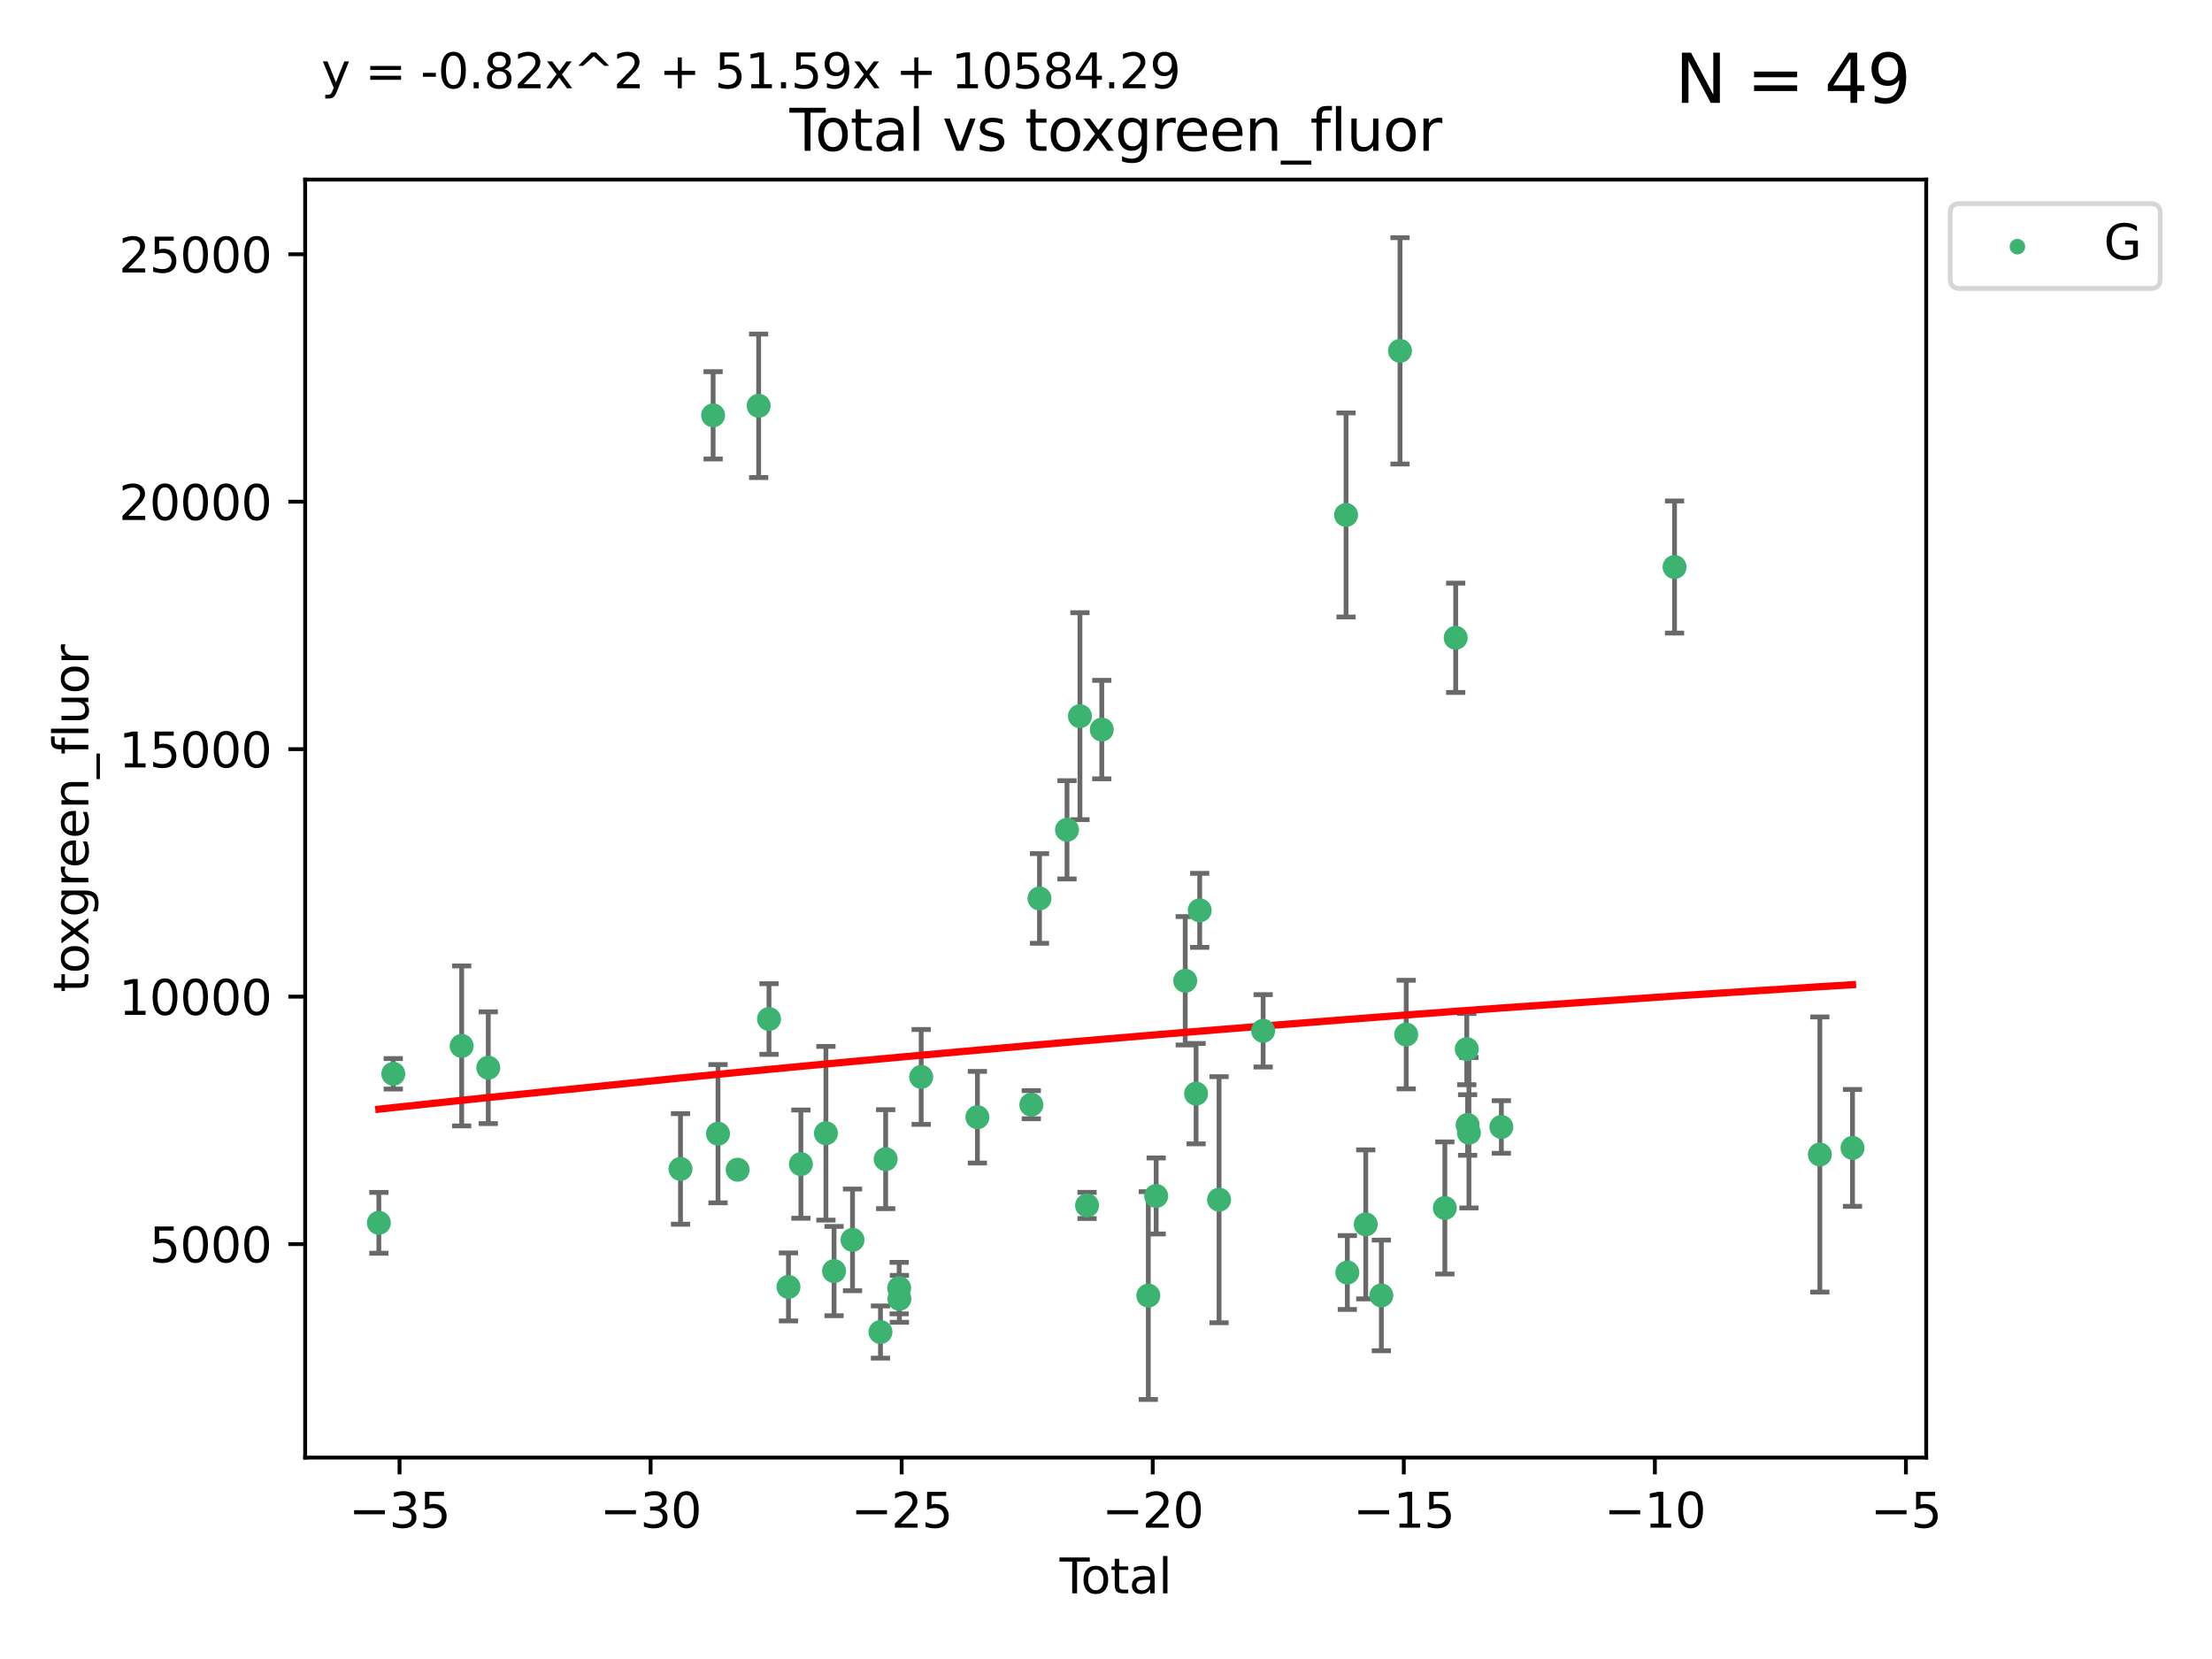 <?xml version="1.0" encoding="utf-8" standalone="no"?>
<!DOCTYPE svg PUBLIC "-//W3C//DTD SVG 1.1//EN"
  "http://www.w3.org/Graphics/SVG/1.1/DTD/svg11.dtd">
<svg xmlns:xlink="http://www.w3.org/1999/xlink" width="460.8pt" height="345.6pt" viewBox="0 0 460.8 345.6" xmlns="http://www.w3.org/2000/svg" version="1.1">
 <defs>
  <style type="text/css">*{stroke-linejoin: round; stroke-linecap: butt}</style>
 </defs>
 <g id="figure_1">
  <g id="patch_1">
   <path d="M 0 345.6 
L 460.8 345.6 
L 460.8 0 
L 0 0 
z
" style="fill: #ffffff"/>
  </g>
  <g id="axes_1">
   <g id="patch_2">
    <path d="M 63.571 303.64 
L 401.26 303.64 
L 401.26 37.411 
L 63.571 37.411 
z
" style="fill: #ffffff"/>
   </g>
   <g id="PathCollection_1">
    <defs>
     <path id="ma60f832ef2" d="M 0 1.118 
C 0.297 1.118 0.581 1 0.791 0.791 
C 1 0.581 1.118 0.297 1.118 0 
C 1.118 -0.297 1 -0.581 0.791 -0.791 
C 0.581 -1 0.297 -1.118 0 -1.118 
C -0.297 -1.118 -0.581 -1 -0.791 -0.791 
C -1 -0.581 -1.118 -0.297 -1.118 0 
C -1.118 0.297 -1 0.581 -0.791 0.791 
C -0.581 1 -0.297 1.118 0 1.118 
z
" style="stroke: #3cb371"/>
    </defs>
    <g clip-path="url(#pe768742d87)">
     <use xlink:href="#ma60f832ef2" x="78.921" y="254.733" style="fill: #3cb371; stroke: #3cb371"/>
     <use xlink:href="#ma60f832ef2" x="81.93" y="223.696" style="fill: #3cb371; stroke: #3cb371"/>
     <use xlink:href="#ma60f832ef2" x="96.177" y="217.887" style="fill: #3cb371; stroke: #3cb371"/>
     <use xlink:href="#ma60f832ef2" x="101.719" y="222.424" style="fill: #3cb371; stroke: #3cb371"/>
     <use xlink:href="#ma60f832ef2" x="141.76" y="243.507" style="fill: #3cb371; stroke: #3cb371"/>
     <use xlink:href="#ma60f832ef2" x="148.556" y="86.524" style="fill: #3cb371; stroke: #3cb371"/>
     <use xlink:href="#ma60f832ef2" x="149.573" y="236.172" style="fill: #3cb371; stroke: #3cb371"/>
     <use xlink:href="#ma60f832ef2" x="153.665" y="243.675" style="fill: #3cb371; stroke: #3cb371"/>
     <use xlink:href="#ma60f832ef2" x="158.042" y="84.539" style="fill: #3cb371; stroke: #3cb371"/>
     <use xlink:href="#ma60f832ef2" x="160.196" y="212.277" style="fill: #3cb371; stroke: #3cb371"/>
     <use xlink:href="#ma60f832ef2" x="164.252" y="268.086" style="fill: #3cb371; stroke: #3cb371"/>
     <use xlink:href="#ma60f832ef2" x="166.84" y="242.509" style="fill: #3cb371; stroke: #3cb371"/>
     <use xlink:href="#ma60f832ef2" x="172.053" y="236.076" style="fill: #3cb371; stroke: #3cb371"/>
     <use xlink:href="#ma60f832ef2" x="173.747" y="264.787" style="fill: #3cb371; stroke: #3cb371"/>
     <use xlink:href="#ma60f832ef2" x="177.596" y="258.29" style="fill: #3cb371; stroke: #3cb371"/>
     <use xlink:href="#ma60f832ef2" x="183.419" y="277.486" style="fill: #3cb371; stroke: #3cb371"/>
     <use xlink:href="#ma60f832ef2" x="184.499" y="241.474" style="fill: #3cb371; stroke: #3cb371"/>
     <use xlink:href="#ma60f832ef2" x="187.311" y="268.329" style="fill: #3cb371; stroke: #3cb371"/>
     <use xlink:href="#ma60f832ef2" x="187.355" y="270.569" style="fill: #3cb371; stroke: #3cb371"/>
     <use xlink:href="#ma60f832ef2" x="191.898" y="224.345" style="fill: #3cb371; stroke: #3cb371"/>
     <use xlink:href="#ma60f832ef2" x="203.61" y="232.732" style="fill: #3cb371; stroke: #3cb371"/>
     <use xlink:href="#ma60f832ef2" x="214.844" y="230.131" style="fill: #3cb371; stroke: #3cb371"/>
     <use xlink:href="#ma60f832ef2" x="216.545" y="187.165" style="fill: #3cb371; stroke: #3cb371"/>
     <use xlink:href="#ma60f832ef2" x="222.277" y="172.863" style="fill: #3cb371; stroke: #3cb371"/>
     <use xlink:href="#ma60f832ef2" x="224.972" y="149.192" style="fill: #3cb371; stroke: #3cb371"/>
     <use xlink:href="#ma60f832ef2" x="226.453" y="251.112" style="fill: #3cb371; stroke: #3cb371"/>
     <use xlink:href="#ma60f832ef2" x="229.52" y="151.986" style="fill: #3cb371; stroke: #3cb371"/>
     <use xlink:href="#ma60f832ef2" x="239.213" y="269.895" style="fill: #3cb371; stroke: #3cb371"/>
     <use xlink:href="#ma60f832ef2" x="240.851" y="249.143" style="fill: #3cb371; stroke: #3cb371"/>
     <use xlink:href="#ma60f832ef2" x="246.904" y="204.313" style="fill: #3cb371; stroke: #3cb371"/>
     <use xlink:href="#ma60f832ef2" x="249.167" y="227.828" style="fill: #3cb371; stroke: #3cb371"/>
     <use xlink:href="#ma60f832ef2" x="249.92" y="189.643" style="fill: #3cb371; stroke: #3cb371"/>
     <use xlink:href="#ma60f832ef2" x="253.952" y="249.917" style="fill: #3cb371; stroke: #3cb371"/>
     <use xlink:href="#ma60f832ef2" x="263.134" y="214.737" style="fill: #3cb371; stroke: #3cb371"/>
     <use xlink:href="#ma60f832ef2" x="280.407" y="107.273" style="fill: #3cb371; stroke: #3cb371"/>
     <use xlink:href="#ma60f832ef2" x="280.673" y="265.092" style="fill: #3cb371; stroke: #3cb371"/>
     <use xlink:href="#ma60f832ef2" x="284.511" y="255.061" style="fill: #3cb371; stroke: #3cb371"/>
     <use xlink:href="#ma60f832ef2" x="287.76" y="269.859" style="fill: #3cb371; stroke: #3cb371"/>
     <use xlink:href="#ma60f832ef2" x="291.648" y="73.086" style="fill: #3cb371; stroke: #3cb371"/>
     <use xlink:href="#ma60f832ef2" x="292.937" y="215.514" style="fill: #3cb371; stroke: #3cb371"/>
     <use xlink:href="#ma60f832ef2" x="300.991" y="251.643" style="fill: #3cb371; stroke: #3cb371"/>
     <use xlink:href="#ma60f832ef2" x="303.248" y="132.865" style="fill: #3cb371; stroke: #3cb371"/>
     <use xlink:href="#ma60f832ef2" x="305.556" y="218.551" style="fill: #3cb371; stroke: #3cb371"/>
     <use xlink:href="#ma60f832ef2" x="305.733" y="234.353" style="fill: #3cb371; stroke: #3cb371"/>
     <use xlink:href="#ma60f832ef2" x="306.006" y="235.969" style="fill: #3cb371; stroke: #3cb371"/>
     <use xlink:href="#ma60f832ef2" x="312.761" y="234.766" style="fill: #3cb371; stroke: #3cb371"/>
     <use xlink:href="#ma60f832ef2" x="348.839" y="118.122" style="fill: #3cb371; stroke: #3cb371"/>
     <use xlink:href="#ma60f832ef2" x="379.109" y="240.505" style="fill: #3cb371; stroke: #3cb371"/>
     <use xlink:href="#ma60f832ef2" x="385.911" y="239.131" style="fill: #3cb371; stroke: #3cb371"/>
    </g>
   </g>
   <g id="matplotlib.axis_1">
    <g id="xtick_1">
     <g id="line2d_1">
      <defs>
       <path id="m8f84159ce3" d="M 0 0 
L 0 3.5 
" style="stroke: #000000; stroke-width: 0.8"/>
      </defs>
      <g>
       <use xlink:href="#m8f84159ce3" x="83.232" y="303.64" style="stroke: #000000; stroke-width: 0.8"/>
      </g>
     </g>
     <g id="text_1">
      <!-- −35 -->
      <g transform="translate(72.68 318.238)scale(0.1 -0.1)">
       <defs>
        <path id="DejaVuSans-2212" d="M 678 2272 
L 4684 2272 
L 4684 1741 
L 678 1741 
L 678 2272 
z
" transform="scale(0.016)"/>
        <path id="DejaVuSans-33" d="M 2597 2516 
Q 3050 2419 3304 2112 
Q 3559 1806 3559 1356 
Q 3559 666 3084 287 
Q 2609 -91 1734 -91 
Q 1441 -91 1130 -33 
Q 819 25 488 141 
L 488 750 
Q 750 597 1062 519 
Q 1375 441 1716 441 
Q 2309 441 2620 675 
Q 2931 909 2931 1356 
Q 2931 1769 2642 2001 
Q 2353 2234 1838 2234 
L 1294 2234 
L 1294 2753 
L 1863 2753 
Q 2328 2753 2575 2939 
Q 2822 3125 2822 3475 
Q 2822 3834 2567 4026 
Q 2313 4219 1838 4219 
Q 1578 4219 1281 4162 
Q 984 4106 628 3988 
L 628 4550 
Q 988 4650 1302 4700 
Q 1616 4750 1894 4750 
Q 2613 4750 3031 4423 
Q 3450 4097 3450 3541 
Q 3450 3153 3228 2886 
Q 3006 2619 2597 2516 
z
" transform="scale(0.016)"/>
        <path id="DejaVuSans-35" d="M 691 4666 
L 3169 4666 
L 3169 4134 
L 1269 4134 
L 1269 2991 
Q 1406 3038 1543 3061 
Q 1681 3084 1819 3084 
Q 2600 3084 3056 2656 
Q 3513 2228 3513 1497 
Q 3513 744 3044 326 
Q 2575 -91 1722 -91 
Q 1428 -91 1123 -41 
Q 819 9 494 109 
L 494 744 
Q 775 591 1075 516 
Q 1375 441 1709 441 
Q 2250 441 2565 725 
Q 2881 1009 2881 1497 
Q 2881 1984 2565 2268 
Q 2250 2553 1709 2553 
Q 1456 2553 1204 2497 
Q 953 2441 691 2322 
L 691 4666 
z
" transform="scale(0.016)"/>
       </defs>
       <use xlink:href="#DejaVuSans-2212"/>
       <use xlink:href="#DejaVuSans-33" x="83.789"/>
       <use xlink:href="#DejaVuSans-35" x="147.412"/>
      </g>
     </g>
    </g>
    <g id="xtick_2">
     <g id="line2d_2">
      <g>
       <use xlink:href="#m8f84159ce3" x="135.534" y="303.64" style="stroke: #000000; stroke-width: 0.8"/>
      </g>
     </g>
     <g id="text_2">
      <!-- −30 -->
      <g transform="translate(124.981 318.238)scale(0.1 -0.1)">
       <defs>
        <path id="DejaVuSans-30" d="M 2034 4250 
Q 1547 4250 1301 3770 
Q 1056 3291 1056 2328 
Q 1056 1369 1301 889 
Q 1547 409 2034 409 
Q 2525 409 2770 889 
Q 3016 1369 3016 2328 
Q 3016 3291 2770 3770 
Q 2525 4250 2034 4250 
z
M 2034 4750 
Q 2819 4750 3233 4129 
Q 3647 3509 3647 2328 
Q 3647 1150 3233 529 
Q 2819 -91 2034 -91 
Q 1250 -91 836 529 
Q 422 1150 422 2328 
Q 422 3509 836 4129 
Q 1250 4750 2034 4750 
z
" transform="scale(0.016)"/>
       </defs>
       <use xlink:href="#DejaVuSans-2212"/>
       <use xlink:href="#DejaVuSans-33" x="83.789"/>
       <use xlink:href="#DejaVuSans-30" x="147.412"/>
      </g>
     </g>
    </g>
    <g id="xtick_3">
     <g id="line2d_3">
      <g>
       <use xlink:href="#m8f84159ce3" x="187.835" y="303.64" style="stroke: #000000; stroke-width: 0.8"/>
      </g>
     </g>
     <g id="text_3">
      <!-- −25 -->
      <g transform="translate(177.283 318.238)scale(0.1 -0.1)">
       <defs>
        <path id="DejaVuSans-32" d="M 1228 531 
L 3431 531 
L 3431 0 
L 469 0 
L 469 531 
Q 828 903 1448 1529 
Q 2069 2156 2228 2338 
Q 2531 2678 2651 2914 
Q 2772 3150 2772 3378 
Q 2772 3750 2511 3984 
Q 2250 4219 1831 4219 
Q 1534 4219 1204 4116 
Q 875 4013 500 3803 
L 500 4441 
Q 881 4594 1212 4672 
Q 1544 4750 1819 4750 
Q 2544 4750 2975 4387 
Q 3406 4025 3406 3419 
Q 3406 3131 3298 2873 
Q 3191 2616 2906 2266 
Q 2828 2175 2409 1742 
Q 1991 1309 1228 531 
z
" transform="scale(0.016)"/>
       </defs>
       <use xlink:href="#DejaVuSans-2212"/>
       <use xlink:href="#DejaVuSans-32" x="83.789"/>
       <use xlink:href="#DejaVuSans-35" x="147.412"/>
      </g>
     </g>
    </g>
    <g id="xtick_4">
     <g id="line2d_4">
      <g>
       <use xlink:href="#m8f84159ce3" x="240.136" y="303.64" style="stroke: #000000; stroke-width: 0.8"/>
      </g>
     </g>
     <g id="text_4">
      <!-- −20 -->
      <g transform="translate(229.584 318.238)scale(0.1 -0.1)">
       <use xlink:href="#DejaVuSans-2212"/>
       <use xlink:href="#DejaVuSans-32" x="83.789"/>
       <use xlink:href="#DejaVuSans-30" x="147.412"/>
      </g>
     </g>
    </g>
    <g id="xtick_5">
     <g id="line2d_5">
      <g>
       <use xlink:href="#m8f84159ce3" x="292.437" y="303.64" style="stroke: #000000; stroke-width: 0.8"/>
      </g>
     </g>
     <g id="text_5">
      <!-- −15 -->
      <g transform="translate(281.885 318.238)scale(0.1 -0.1)">
       <defs>
        <path id="DejaVuSans-31" d="M 794 531 
L 1825 531 
L 1825 4091 
L 703 3866 
L 703 4441 
L 1819 4666 
L 2450 4666 
L 2450 531 
L 3481 531 
L 3481 0 
L 794 0 
L 794 531 
z
" transform="scale(0.016)"/>
       </defs>
       <use xlink:href="#DejaVuSans-2212"/>
       <use xlink:href="#DejaVuSans-31" x="83.789"/>
       <use xlink:href="#DejaVuSans-35" x="147.412"/>
      </g>
     </g>
    </g>
    <g id="xtick_6">
     <g id="line2d_6">
      <g>
       <use xlink:href="#m8f84159ce3" x="344.739" y="303.64" style="stroke: #000000; stroke-width: 0.8"/>
      </g>
     </g>
     <g id="text_6">
      <!-- −10 -->
      <g transform="translate(334.186 318.238)scale(0.1 -0.1)">
       <use xlink:href="#DejaVuSans-2212"/>
       <use xlink:href="#DejaVuSans-31" x="83.789"/>
       <use xlink:href="#DejaVuSans-30" x="147.412"/>
      </g>
     </g>
    </g>
    <g id="xtick_7">
     <g id="line2d_7">
      <g>
       <use xlink:href="#m8f84159ce3" x="397.04" y="303.64" style="stroke: #000000; stroke-width: 0.8"/>
      </g>
     </g>
     <g id="text_7">
      <!-- −5 -->
      <g transform="translate(389.669 318.238)scale(0.1 -0.1)">
       <use xlink:href="#DejaVuSans-2212"/>
       <use xlink:href="#DejaVuSans-35" x="83.789"/>
      </g>
     </g>
    </g>
    <g id="text_8">
     <!-- Total -->
     <g transform="translate(220.739 331.917)scale(0.1 -0.1)">
      <defs>
       <path id="DejaVuSans-54" d="M -19 4666 
L 3928 4666 
L 3928 4134 
L 2272 4134 
L 2272 0 
L 1638 0 
L 1638 4134 
L -19 4134 
L -19 4666 
z
" transform="scale(0.016)"/>
       <path id="DejaVuSans-6f" d="M 1959 3097 
Q 1497 3097 1228 2736 
Q 959 2375 959 1747 
Q 959 1119 1226 758 
Q 1494 397 1959 397 
Q 2419 397 2687 759 
Q 2956 1122 2956 1747 
Q 2956 2369 2687 2733 
Q 2419 3097 1959 3097 
z
M 1959 3584 
Q 2709 3584 3137 3096 
Q 3566 2609 3566 1747 
Q 3566 888 3137 398 
Q 2709 -91 1959 -91 
Q 1206 -91 779 398 
Q 353 888 353 1747 
Q 353 2609 779 3096 
Q 1206 3584 1959 3584 
z
" transform="scale(0.016)"/>
       <path id="DejaVuSans-74" d="M 1172 4494 
L 1172 3500 
L 2356 3500 
L 2356 3053 
L 1172 3053 
L 1172 1153 
Q 1172 725 1289 603 
Q 1406 481 1766 481 
L 2356 481 
L 2356 0 
L 1766 0 
Q 1100 0 847 248 
Q 594 497 594 1153 
L 594 3053 
L 172 3053 
L 172 3500 
L 594 3500 
L 594 4494 
L 1172 4494 
z
" transform="scale(0.016)"/>
       <path id="DejaVuSans-61" d="M 2194 1759 
Q 1497 1759 1228 1600 
Q 959 1441 959 1056 
Q 959 750 1161 570 
Q 1363 391 1709 391 
Q 2188 391 2477 730 
Q 2766 1069 2766 1631 
L 2766 1759 
L 2194 1759 
z
M 3341 1997 
L 3341 0 
L 2766 0 
L 2766 531 
Q 2569 213 2275 61 
Q 1981 -91 1556 -91 
Q 1019 -91 701 211 
Q 384 513 384 1019 
Q 384 1609 779 1909 
Q 1175 2209 1959 2209 
L 2766 2209 
L 2766 2266 
Q 2766 2663 2505 2880 
Q 2244 3097 1772 3097 
Q 1472 3097 1187 3025 
Q 903 2953 641 2809 
L 641 3341 
Q 956 3463 1253 3523 
Q 1550 3584 1831 3584 
Q 2591 3584 2966 3190 
Q 3341 2797 3341 1997 
z
" transform="scale(0.016)"/>
       <path id="DejaVuSans-6c" d="M 603 4863 
L 1178 4863 
L 1178 0 
L 603 0 
L 603 4863 
z
" transform="scale(0.016)"/>
      </defs>
      <use xlink:href="#DejaVuSans-54"/>
      <use xlink:href="#DejaVuSans-6f" x="44.084"/>
      <use xlink:href="#DejaVuSans-74" x="105.266"/>
      <use xlink:href="#DejaVuSans-61" x="144.475"/>
      <use xlink:href="#DejaVuSans-6c" x="205.754"/>
     </g>
    </g>
   </g>
   <g id="matplotlib.axis_2">
    <g id="ytick_1">
     <g id="line2d_8">
      <defs>
       <path id="m1b187daefa" d="M 0 0 
L -3.5 0 
" style="stroke: #000000; stroke-width: 0.8"/>
      </defs>
      <g>
       <use xlink:href="#m1b187daefa" x="63.571" y="259.169" style="stroke: #000000; stroke-width: 0.8"/>
      </g>
     </g>
     <g id="text_9">
      <!-- 5000 -->
      <g transform="translate(31.121 262.968)scale(0.1 -0.1)">
       <use xlink:href="#DejaVuSans-35"/>
       <use xlink:href="#DejaVuSans-30" x="63.623"/>
       <use xlink:href="#DejaVuSans-30" x="127.246"/>
       <use xlink:href="#DejaVuSans-30" x="190.869"/>
      </g>
     </g>
    </g>
    <g id="ytick_2">
     <g id="line2d_9">
      <g>
       <use xlink:href="#m1b187daefa" x="63.571" y="207.618" style="stroke: #000000; stroke-width: 0.8"/>
      </g>
     </g>
     <g id="text_10">
      <!-- 10000 -->
      <g transform="translate(24.759 211.417)scale(0.1 -0.1)">
       <use xlink:href="#DejaVuSans-31"/>
       <use xlink:href="#DejaVuSans-30" x="63.623"/>
       <use xlink:href="#DejaVuSans-30" x="127.246"/>
       <use xlink:href="#DejaVuSans-30" x="190.869"/>
       <use xlink:href="#DejaVuSans-30" x="254.492"/>
      </g>
     </g>
    </g>
    <g id="ytick_3">
     <g id="line2d_10">
      <g>
       <use xlink:href="#m1b187daefa" x="63.571" y="156.067" style="stroke: #000000; stroke-width: 0.8"/>
      </g>
     </g>
     <g id="text_11">
      <!-- 15000 -->
      <g transform="translate(24.759 159.866)scale(0.1 -0.1)">
       <use xlink:href="#DejaVuSans-31"/>
       <use xlink:href="#DejaVuSans-35" x="63.623"/>
       <use xlink:href="#DejaVuSans-30" x="127.246"/>
       <use xlink:href="#DejaVuSans-30" x="190.869"/>
       <use xlink:href="#DejaVuSans-30" x="254.492"/>
      </g>
     </g>
    </g>
    <g id="ytick_4">
     <g id="line2d_11">
      <g>
       <use xlink:href="#m1b187daefa" x="63.571" y="104.516" style="stroke: #000000; stroke-width: 0.8"/>
      </g>
     </g>
     <g id="text_12">
      <!-- 20000 -->
      <g transform="translate(24.759 108.315)scale(0.1 -0.1)">
       <use xlink:href="#DejaVuSans-32"/>
       <use xlink:href="#DejaVuSans-30" x="63.623"/>
       <use xlink:href="#DejaVuSans-30" x="127.246"/>
       <use xlink:href="#DejaVuSans-30" x="190.869"/>
       <use xlink:href="#DejaVuSans-30" x="254.492"/>
      </g>
     </g>
    </g>
    <g id="ytick_5">
     <g id="line2d_12">
      <g>
       <use xlink:href="#m1b187daefa" x="63.571" y="52.965" style="stroke: #000000; stroke-width: 0.8"/>
      </g>
     </g>
     <g id="text_13">
      <!-- 25000 -->
      <g transform="translate(24.759 56.764)scale(0.1 -0.1)">
       <use xlink:href="#DejaVuSans-32"/>
       <use xlink:href="#DejaVuSans-35" x="63.623"/>
       <use xlink:href="#DejaVuSans-30" x="127.246"/>
       <use xlink:href="#DejaVuSans-30" x="190.869"/>
       <use xlink:href="#DejaVuSans-30" x="254.492"/>
      </g>
     </g>
    </g>
    <g id="text_14">
     <!-- toxgreen_fluor -->
     <g transform="translate(18.401 206.72)rotate(-90)scale(0.1 -0.1)">
      <defs>
       <path id="DejaVuSans-78" d="M 3513 3500 
L 2247 1797 
L 3578 0 
L 2900 0 
L 1881 1375 
L 863 0 
L 184 0 
L 1544 1831 
L 300 3500 
L 978 3500 
L 1906 2253 
L 2834 3500 
L 3513 3500 
z
" transform="scale(0.016)"/>
       <path id="DejaVuSans-67" d="M 2906 1791 
Q 2906 2416 2648 2759 
Q 2391 3103 1925 3103 
Q 1463 3103 1205 2759 
Q 947 2416 947 1791 
Q 947 1169 1205 825 
Q 1463 481 1925 481 
Q 2391 481 2648 825 
Q 2906 1169 2906 1791 
z
M 3481 434 
Q 3481 -459 3084 -895 
Q 2688 -1331 1869 -1331 
Q 1566 -1331 1297 -1286 
Q 1028 -1241 775 -1147 
L 775 -588 
Q 1028 -725 1275 -790 
Q 1522 -856 1778 -856 
Q 2344 -856 2625 -561 
Q 2906 -266 2906 331 
L 2906 616 
Q 2728 306 2450 153 
Q 2172 0 1784 0 
Q 1141 0 747 490 
Q 353 981 353 1791 
Q 353 2603 747 3093 
Q 1141 3584 1784 3584 
Q 2172 3584 2450 3431 
Q 2728 3278 2906 2969 
L 2906 3500 
L 3481 3500 
L 3481 434 
z
" transform="scale(0.016)"/>
       <path id="DejaVuSans-72" d="M 2631 2963 
Q 2534 3019 2420 3045 
Q 2306 3072 2169 3072 
Q 1681 3072 1420 2755 
Q 1159 2438 1159 1844 
L 1159 0 
L 581 0 
L 581 3500 
L 1159 3500 
L 1159 2956 
Q 1341 3275 1631 3429 
Q 1922 3584 2338 3584 
Q 2397 3584 2469 3576 
Q 2541 3569 2628 3553 
L 2631 2963 
z
" transform="scale(0.016)"/>
       <path id="DejaVuSans-65" d="M 3597 1894 
L 3597 1613 
L 953 1613 
Q 991 1019 1311 708 
Q 1631 397 2203 397 
Q 2534 397 2845 478 
Q 3156 559 3463 722 
L 3463 178 
Q 3153 47 2828 -22 
Q 2503 -91 2169 -91 
Q 1331 -91 842 396 
Q 353 884 353 1716 
Q 353 2575 817 3079 
Q 1281 3584 2069 3584 
Q 2775 3584 3186 3129 
Q 3597 2675 3597 1894 
z
M 3022 2063 
Q 3016 2534 2758 2815 
Q 2500 3097 2075 3097 
Q 1594 3097 1305 2825 
Q 1016 2553 972 2059 
L 3022 2063 
z
" transform="scale(0.016)"/>
       <path id="DejaVuSans-6e" d="M 3513 2113 
L 3513 0 
L 2938 0 
L 2938 2094 
Q 2938 2591 2744 2837 
Q 2550 3084 2163 3084 
Q 1697 3084 1428 2787 
Q 1159 2491 1159 1978 
L 1159 0 
L 581 0 
L 581 3500 
L 1159 3500 
L 1159 2956 
Q 1366 3272 1645 3428 
Q 1925 3584 2291 3584 
Q 2894 3584 3203 3211 
Q 3513 2838 3513 2113 
z
" transform="scale(0.016)"/>
       <path id="DejaVuSans-5f" d="M 3263 -1063 
L 3263 -1509 
L -63 -1509 
L -63 -1063 
L 3263 -1063 
z
" transform="scale(0.016)"/>
       <path id="DejaVuSans-66" d="M 2375 4863 
L 2375 4384 
L 1825 4384 
Q 1516 4384 1395 4259 
Q 1275 4134 1275 3809 
L 1275 3500 
L 2222 3500 
L 2222 3053 
L 1275 3053 
L 1275 0 
L 697 0 
L 697 3053 
L 147 3053 
L 147 3500 
L 697 3500 
L 697 3744 
Q 697 4328 969 4595 
Q 1241 4863 1831 4863 
L 2375 4863 
z
" transform="scale(0.016)"/>
       <path id="DejaVuSans-75" d="M 544 1381 
L 544 3500 
L 1119 3500 
L 1119 1403 
Q 1119 906 1312 657 
Q 1506 409 1894 409 
Q 2359 409 2629 706 
Q 2900 1003 2900 1516 
L 2900 3500 
L 3475 3500 
L 3475 0 
L 2900 0 
L 2900 538 
Q 2691 219 2414 64 
Q 2138 -91 1772 -91 
Q 1169 -91 856 284 
Q 544 659 544 1381 
z
M 1991 3584 
L 1991 3584 
z
" transform="scale(0.016)"/>
      </defs>
      <use xlink:href="#DejaVuSans-74"/>
      <use xlink:href="#DejaVuSans-6f" x="39.209"/>
      <use xlink:href="#DejaVuSans-78" x="97.266"/>
      <use xlink:href="#DejaVuSans-67" x="156.445"/>
      <use xlink:href="#DejaVuSans-72" x="219.922"/>
      <use xlink:href="#DejaVuSans-65" x="258.785"/>
      <use xlink:href="#DejaVuSans-65" x="320.309"/>
      <use xlink:href="#DejaVuSans-6e" x="381.832"/>
      <use xlink:href="#DejaVuSans-5f" x="445.211"/>
      <use xlink:href="#DejaVuSans-66" x="495.211"/>
      <use xlink:href="#DejaVuSans-6c" x="530.416"/>
      <use xlink:href="#DejaVuSans-75" x="558.199"/>
      <use xlink:href="#DejaVuSans-6f" x="621.578"/>
      <use xlink:href="#DejaVuSans-72" x="682.76"/>
     </g>
    </g>
   </g>
   <g id="LineCollection_1">
    <path d="M 78.921 261.072 
L 78.921 248.394 
" clip-path="url(#pe768742d87)" style="fill: none; stroke: #696969"/>
    <path d="M 81.93 226.871 
L 81.93 220.52 
" clip-path="url(#pe768742d87)" style="fill: none; stroke: #696969"/>
    <path d="M 96.177 234.549 
L 96.177 201.225 
" clip-path="url(#pe768742d87)" style="fill: none; stroke: #696969"/>
    <path d="M 101.719 234.061 
L 101.719 210.788 
" clip-path="url(#pe768742d87)" style="fill: none; stroke: #696969"/>
    <path d="M 141.76 255.023 
L 141.76 231.991 
" clip-path="url(#pe768742d87)" style="fill: none; stroke: #696969"/>
    <path d="M 148.556 95.62 
L 148.556 77.428 
" clip-path="url(#pe768742d87)" style="fill: none; stroke: #696969"/>
    <path d="M 149.573 250.573 
L 149.573 221.771 
" clip-path="url(#pe768742d87)" style="fill: none; stroke: #696969"/>
    <path d="M 153.665 244.551 
L 153.665 242.799 
" clip-path="url(#pe768742d87)" style="fill: none; stroke: #696969"/>
    <path d="M 158.042 99.483 
L 158.042 69.595 
" clip-path="url(#pe768742d87)" style="fill: none; stroke: #696969"/>
    <path d="M 160.196 219.636 
L 160.196 204.917 
" clip-path="url(#pe768742d87)" style="fill: none; stroke: #696969"/>
    <path d="M 164.252 275.172 
L 164.252 260.999 
" clip-path="url(#pe768742d87)" style="fill: none; stroke: #696969"/>
    <path d="M 166.84 253.783 
L 166.84 231.235 
" clip-path="url(#pe768742d87)" style="fill: none; stroke: #696969"/>
    <path d="M 172.053 254.174 
L 172.053 217.979 
" clip-path="url(#pe768742d87)" style="fill: none; stroke: #696969"/>
    <path d="M 173.747 274.089 
L 173.747 255.485 
" clip-path="url(#pe768742d87)" style="fill: none; stroke: #696969"/>
    <path d="M 177.596 268.883 
L 177.596 247.697 
" clip-path="url(#pe768742d87)" style="fill: none; stroke: #696969"/>
    <path d="M 183.419 282.923 
L 183.419 272.048 
" clip-path="url(#pe768742d87)" style="fill: none; stroke: #696969"/>
    <path d="M 184.499 251.782 
L 184.499 231.166 
" clip-path="url(#pe768742d87)" style="fill: none; stroke: #696969"/>
    <path d="M 187.311 273.693 
L 187.311 262.966 
" clip-path="url(#pe768742d87)" style="fill: none; stroke: #696969"/>
    <path d="M 187.355 275.452 
L 187.355 265.685 
" clip-path="url(#pe768742d87)" style="fill: none; stroke: #696969"/>
    <path d="M 191.898 234.228 
L 191.898 214.461 
" clip-path="url(#pe768742d87)" style="fill: none; stroke: #696969"/>
    <path d="M 203.61 242.275 
L 203.61 223.189 
" clip-path="url(#pe768742d87)" style="fill: none; stroke: #696969"/>
    <path d="M 214.844 233.064 
L 214.844 227.199 
" clip-path="url(#pe768742d87)" style="fill: none; stroke: #696969"/>
    <path d="M 216.545 196.506 
L 216.545 177.823 
" clip-path="url(#pe768742d87)" style="fill: none; stroke: #696969"/>
    <path d="M 222.277 183.103 
L 222.277 162.624 
" clip-path="url(#pe768742d87)" style="fill: none; stroke: #696969"/>
    <path d="M 224.972 170.75 
L 224.972 127.634 
" clip-path="url(#pe768742d87)" style="fill: none; stroke: #696969"/>
    <path d="M 226.453 253.836 
L 226.453 248.388 
" clip-path="url(#pe768742d87)" style="fill: none; stroke: #696969"/>
    <path d="M 229.52 162.243 
L 229.52 141.729 
" clip-path="url(#pe768742d87)" style="fill: none; stroke: #696969"/>
    <path d="M 239.213 291.539 
L 239.213 248.251 
" clip-path="url(#pe768742d87)" style="fill: none; stroke: #696969"/>
    <path d="M 240.851 257.06 
L 240.851 241.227 
" clip-path="url(#pe768742d87)" style="fill: none; stroke: #696969"/>
    <path d="M 246.904 217.692 
L 246.904 190.934 
" clip-path="url(#pe768742d87)" style="fill: none; stroke: #696969"/>
    <path d="M 249.167 238.28 
L 249.167 217.376 
" clip-path="url(#pe768742d87)" style="fill: none; stroke: #696969"/>
    <path d="M 249.92 197.354 
L 249.92 181.932 
" clip-path="url(#pe768742d87)" style="fill: none; stroke: #696969"/>
    <path d="M 253.952 275.55 
L 253.952 224.285 
" clip-path="url(#pe768742d87)" style="fill: none; stroke: #696969"/>
    <path d="M 263.134 222.276 
L 263.134 207.199 
" clip-path="url(#pe768742d87)" style="fill: none; stroke: #696969"/>
    <path d="M 280.407 128.527 
L 280.407 86.02 
" clip-path="url(#pe768742d87)" style="fill: none; stroke: #696969"/>
    <path d="M 280.673 272.788 
L 280.673 257.397 
" clip-path="url(#pe768742d87)" style="fill: none; stroke: #696969"/>
    <path d="M 284.511 270.58 
L 284.511 239.542 
" clip-path="url(#pe768742d87)" style="fill: none; stroke: #696969"/>
    <path d="M 287.76 281.381 
L 287.76 258.336 
" clip-path="url(#pe768742d87)" style="fill: none; stroke: #696969"/>
    <path d="M 291.648 96.66 
L 291.648 49.513 
" clip-path="url(#pe768742d87)" style="fill: none; stroke: #696969"/>
    <path d="M 292.937 226.825 
L 292.937 204.204 
" clip-path="url(#pe768742d87)" style="fill: none; stroke: #696969"/>
    <path d="M 300.991 265.405 
L 300.991 237.88 
" clip-path="url(#pe768742d87)" style="fill: none; stroke: #696969"/>
    <path d="M 303.248 144.25 
L 303.248 121.48 
" clip-path="url(#pe768742d87)" style="fill: none; stroke: #696969"/>
    <path d="M 305.556 225.963 
L 305.556 211.139 
" clip-path="url(#pe768742d87)" style="fill: none; stroke: #696969"/>
    <path d="M 305.733 240.663 
L 305.733 228.043 
" clip-path="url(#pe768742d87)" style="fill: none; stroke: #696969"/>
    <path d="M 306.006 251.641 
L 306.006 220.298 
" clip-path="url(#pe768742d87)" style="fill: none; stroke: #696969"/>
    <path d="M 312.761 240.246 
L 312.761 229.286 
" clip-path="url(#pe768742d87)" style="fill: none; stroke: #696969"/>
    <path d="M 348.839 131.881 
L 348.839 104.363 
" clip-path="url(#pe768742d87)" style="fill: none; stroke: #696969"/>
    <path d="M 379.109 269.163 
L 379.109 211.846 
" clip-path="url(#pe768742d87)" style="fill: none; stroke: #696969"/>
    <path d="M 385.911 251.304 
L 385.911 226.958 
" clip-path="url(#pe768742d87)" style="fill: none; stroke: #696969"/>
   </g>
   <g id="line2d_13">
    <defs>
     <path id="md878fbd847" d="M 2 0 
L -2 -0 
" style="stroke: #696969"/>
    </defs>
    <g clip-path="url(#pe768742d87)">
     <use xlink:href="#md878fbd847" x="78.921" y="261.072" style="fill: #696969; stroke: #696969"/>
     <use xlink:href="#md878fbd847" x="81.93" y="226.871" style="fill: #696969; stroke: #696969"/>
     <use xlink:href="#md878fbd847" x="96.177" y="234.549" style="fill: #696969; stroke: #696969"/>
     <use xlink:href="#md878fbd847" x="101.719" y="234.061" style="fill: #696969; stroke: #696969"/>
     <use xlink:href="#md878fbd847" x="141.76" y="255.023" style="fill: #696969; stroke: #696969"/>
     <use xlink:href="#md878fbd847" x="148.556" y="95.62" style="fill: #696969; stroke: #696969"/>
     <use xlink:href="#md878fbd847" x="149.573" y="250.573" style="fill: #696969; stroke: #696969"/>
     <use xlink:href="#md878fbd847" x="153.665" y="244.551" style="fill: #696969; stroke: #696969"/>
     <use xlink:href="#md878fbd847" x="158.042" y="99.483" style="fill: #696969; stroke: #696969"/>
     <use xlink:href="#md878fbd847" x="160.196" y="219.636" style="fill: #696969; stroke: #696969"/>
     <use xlink:href="#md878fbd847" x="164.252" y="275.172" style="fill: #696969; stroke: #696969"/>
     <use xlink:href="#md878fbd847" x="166.84" y="253.783" style="fill: #696969; stroke: #696969"/>
     <use xlink:href="#md878fbd847" x="172.053" y="254.174" style="fill: #696969; stroke: #696969"/>
     <use xlink:href="#md878fbd847" x="173.747" y="274.089" style="fill: #696969; stroke: #696969"/>
     <use xlink:href="#md878fbd847" x="177.596" y="268.883" style="fill: #696969; stroke: #696969"/>
     <use xlink:href="#md878fbd847" x="183.419" y="282.923" style="fill: #696969; stroke: #696969"/>
     <use xlink:href="#md878fbd847" x="184.499" y="251.782" style="fill: #696969; stroke: #696969"/>
     <use xlink:href="#md878fbd847" x="187.311" y="273.693" style="fill: #696969; stroke: #696969"/>
     <use xlink:href="#md878fbd847" x="187.355" y="275.452" style="fill: #696969; stroke: #696969"/>
     <use xlink:href="#md878fbd847" x="191.898" y="234.228" style="fill: #696969; stroke: #696969"/>
     <use xlink:href="#md878fbd847" x="203.61" y="242.275" style="fill: #696969; stroke: #696969"/>
     <use xlink:href="#md878fbd847" x="214.844" y="233.064" style="fill: #696969; stroke: #696969"/>
     <use xlink:href="#md878fbd847" x="216.545" y="196.506" style="fill: #696969; stroke: #696969"/>
     <use xlink:href="#md878fbd847" x="222.277" y="183.103" style="fill: #696969; stroke: #696969"/>
     <use xlink:href="#md878fbd847" x="224.972" y="170.75" style="fill: #696969; stroke: #696969"/>
     <use xlink:href="#md878fbd847" x="226.453" y="253.836" style="fill: #696969; stroke: #696969"/>
     <use xlink:href="#md878fbd847" x="229.52" y="162.243" style="fill: #696969; stroke: #696969"/>
     <use xlink:href="#md878fbd847" x="239.213" y="291.539" style="fill: #696969; stroke: #696969"/>
     <use xlink:href="#md878fbd847" x="240.851" y="257.06" style="fill: #696969; stroke: #696969"/>
     <use xlink:href="#md878fbd847" x="246.904" y="217.692" style="fill: #696969; stroke: #696969"/>
     <use xlink:href="#md878fbd847" x="249.167" y="238.28" style="fill: #696969; stroke: #696969"/>
     <use xlink:href="#md878fbd847" x="249.92" y="197.354" style="fill: #696969; stroke: #696969"/>
     <use xlink:href="#md878fbd847" x="253.952" y="275.55" style="fill: #696969; stroke: #696969"/>
     <use xlink:href="#md878fbd847" x="263.134" y="222.276" style="fill: #696969; stroke: #696969"/>
     <use xlink:href="#md878fbd847" x="280.407" y="128.527" style="fill: #696969; stroke: #696969"/>
     <use xlink:href="#md878fbd847" x="280.673" y="272.788" style="fill: #696969; stroke: #696969"/>
     <use xlink:href="#md878fbd847" x="284.511" y="270.58" style="fill: #696969; stroke: #696969"/>
     <use xlink:href="#md878fbd847" x="287.76" y="281.381" style="fill: #696969; stroke: #696969"/>
     <use xlink:href="#md878fbd847" x="291.648" y="96.66" style="fill: #696969; stroke: #696969"/>
     <use xlink:href="#md878fbd847" x="292.937" y="226.825" style="fill: #696969; stroke: #696969"/>
     <use xlink:href="#md878fbd847" x="300.991" y="265.405" style="fill: #696969; stroke: #696969"/>
     <use xlink:href="#md878fbd847" x="303.248" y="144.25" style="fill: #696969; stroke: #696969"/>
     <use xlink:href="#md878fbd847" x="305.556" y="225.963" style="fill: #696969; stroke: #696969"/>
     <use xlink:href="#md878fbd847" x="305.733" y="240.663" style="fill: #696969; stroke: #696969"/>
     <use xlink:href="#md878fbd847" x="306.006" y="251.641" style="fill: #696969; stroke: #696969"/>
     <use xlink:href="#md878fbd847" x="312.761" y="240.246" style="fill: #696969; stroke: #696969"/>
     <use xlink:href="#md878fbd847" x="348.839" y="131.881" style="fill: #696969; stroke: #696969"/>
     <use xlink:href="#md878fbd847" x="379.109" y="269.163" style="fill: #696969; stroke: #696969"/>
     <use xlink:href="#md878fbd847" x="385.911" y="251.304" style="fill: #696969; stroke: #696969"/>
    </g>
   </g>
   <g id="line2d_14">
    <g clip-path="url(#pe768742d87)">
     <use xlink:href="#md878fbd847" x="78.921" y="248.394" style="fill: #696969; stroke: #696969"/>
     <use xlink:href="#md878fbd847" x="81.93" y="220.52" style="fill: #696969; stroke: #696969"/>
     <use xlink:href="#md878fbd847" x="96.177" y="201.225" style="fill: #696969; stroke: #696969"/>
     <use xlink:href="#md878fbd847" x="101.719" y="210.788" style="fill: #696969; stroke: #696969"/>
     <use xlink:href="#md878fbd847" x="141.76" y="231.991" style="fill: #696969; stroke: #696969"/>
     <use xlink:href="#md878fbd847" x="148.556" y="77.428" style="fill: #696969; stroke: #696969"/>
     <use xlink:href="#md878fbd847" x="149.573" y="221.771" style="fill: #696969; stroke: #696969"/>
     <use xlink:href="#md878fbd847" x="153.665" y="242.799" style="fill: #696969; stroke: #696969"/>
     <use xlink:href="#md878fbd847" x="158.042" y="69.595" style="fill: #696969; stroke: #696969"/>
     <use xlink:href="#md878fbd847" x="160.196" y="204.917" style="fill: #696969; stroke: #696969"/>
     <use xlink:href="#md878fbd847" x="164.252" y="260.999" style="fill: #696969; stroke: #696969"/>
     <use xlink:href="#md878fbd847" x="166.84" y="231.235" style="fill: #696969; stroke: #696969"/>
     <use xlink:href="#md878fbd847" x="172.053" y="217.979" style="fill: #696969; stroke: #696969"/>
     <use xlink:href="#md878fbd847" x="173.747" y="255.485" style="fill: #696969; stroke: #696969"/>
     <use xlink:href="#md878fbd847" x="177.596" y="247.697" style="fill: #696969; stroke: #696969"/>
     <use xlink:href="#md878fbd847" x="183.419" y="272.048" style="fill: #696969; stroke: #696969"/>
     <use xlink:href="#md878fbd847" x="184.499" y="231.166" style="fill: #696969; stroke: #696969"/>
     <use xlink:href="#md878fbd847" x="187.311" y="262.966" style="fill: #696969; stroke: #696969"/>
     <use xlink:href="#md878fbd847" x="187.355" y="265.685" style="fill: #696969; stroke: #696969"/>
     <use xlink:href="#md878fbd847" x="191.898" y="214.461" style="fill: #696969; stroke: #696969"/>
     <use xlink:href="#md878fbd847" x="203.61" y="223.189" style="fill: #696969; stroke: #696969"/>
     <use xlink:href="#md878fbd847" x="214.844" y="227.199" style="fill: #696969; stroke: #696969"/>
     <use xlink:href="#md878fbd847" x="216.545" y="177.823" style="fill: #696969; stroke: #696969"/>
     <use xlink:href="#md878fbd847" x="222.277" y="162.624" style="fill: #696969; stroke: #696969"/>
     <use xlink:href="#md878fbd847" x="224.972" y="127.634" style="fill: #696969; stroke: #696969"/>
     <use xlink:href="#md878fbd847" x="226.453" y="248.388" style="fill: #696969; stroke: #696969"/>
     <use xlink:href="#md878fbd847" x="229.52" y="141.729" style="fill: #696969; stroke: #696969"/>
     <use xlink:href="#md878fbd847" x="239.213" y="248.251" style="fill: #696969; stroke: #696969"/>
     <use xlink:href="#md878fbd847" x="240.851" y="241.227" style="fill: #696969; stroke: #696969"/>
     <use xlink:href="#md878fbd847" x="246.904" y="190.934" style="fill: #696969; stroke: #696969"/>
     <use xlink:href="#md878fbd847" x="249.167" y="217.376" style="fill: #696969; stroke: #696969"/>
     <use xlink:href="#md878fbd847" x="249.92" y="181.932" style="fill: #696969; stroke: #696969"/>
     <use xlink:href="#md878fbd847" x="253.952" y="224.285" style="fill: #696969; stroke: #696969"/>
     <use xlink:href="#md878fbd847" x="263.134" y="207.199" style="fill: #696969; stroke: #696969"/>
     <use xlink:href="#md878fbd847" x="280.407" y="86.02" style="fill: #696969; stroke: #696969"/>
     <use xlink:href="#md878fbd847" x="280.673" y="257.397" style="fill: #696969; stroke: #696969"/>
     <use xlink:href="#md878fbd847" x="284.511" y="239.542" style="fill: #696969; stroke: #696969"/>
     <use xlink:href="#md878fbd847" x="287.76" y="258.336" style="fill: #696969; stroke: #696969"/>
     <use xlink:href="#md878fbd847" x="291.648" y="49.513" style="fill: #696969; stroke: #696969"/>
     <use xlink:href="#md878fbd847" x="292.937" y="204.204" style="fill: #696969; stroke: #696969"/>
     <use xlink:href="#md878fbd847" x="300.991" y="237.88" style="fill: #696969; stroke: #696969"/>
     <use xlink:href="#md878fbd847" x="303.248" y="121.48" style="fill: #696969; stroke: #696969"/>
     <use xlink:href="#md878fbd847" x="305.556" y="211.139" style="fill: #696969; stroke: #696969"/>
     <use xlink:href="#md878fbd847" x="305.733" y="228.043" style="fill: #696969; stroke: #696969"/>
     <use xlink:href="#md878fbd847" x="306.006" y="220.298" style="fill: #696969; stroke: #696969"/>
     <use xlink:href="#md878fbd847" x="312.761" y="229.286" style="fill: #696969; stroke: #696969"/>
     <use xlink:href="#md878fbd847" x="348.839" y="104.363" style="fill: #696969; stroke: #696969"/>
     <use xlink:href="#md878fbd847" x="379.109" y="211.846" style="fill: #696969; stroke: #696969"/>
     <use xlink:href="#md878fbd847" x="385.911" y="226.958" style="fill: #696969; stroke: #696969"/>
    </g>
   </g>
   <g id="line2d_15">
    <path d="M 78.921 231.062 
L 81.93 230.736 
L 96.177 229.216 
L 101.719 228.634 
L 141.76 224.565 
L 148.556 223.899 
L 149.573 223.8 
L 153.665 223.403 
L 158.042 222.981 
L 160.196 222.775 
L 164.252 222.388 
L 166.84 222.143 
L 172.053 221.651 
L 173.747 221.493 
L 177.596 221.134 
L 183.419 220.595 
L 184.499 220.496 
L 187.311 220.238 
L 187.355 220.234 
L 191.898 219.82 
L 203.61 218.768 
L 214.844 217.779 
L 216.545 217.63 
L 222.277 217.135 
L 224.972 216.903 
L 226.453 216.777 
L 229.52 216.516 
L 239.213 215.7 
L 240.851 215.563 
L 246.904 215.063 
L 249.167 214.877 
L 249.92 214.816 
L 253.952 214.487 
L 263.134 213.749 
L 280.407 212.395 
L 280.673 212.375 
L 284.511 212.08 
L 287.76 211.833 
L 291.648 211.539 
L 292.937 211.442 
L 300.991 210.842 
L 303.248 210.676 
L 305.556 210.507 
L 305.733 210.494 
L 306.006 210.474 
L 312.761 209.984 
L 348.839 207.487 
L 379.109 205.547 
L 385.911 205.131 
" clip-path="url(#pe768742d87)" style="fill: none; stroke: #ff0000; stroke-width: 1.5; stroke-linecap: square"/>
   </g>
   <g id="line2d_16">
    <defs>
     <path id="m260f76c9bf" d="M 0 2 
C 0.53 2 1.039 1.789 1.414 1.414 
C 1.789 1.039 2 0.53 2 0 
C 2 -0.53 1.789 -1.039 1.414 -1.414 
C 1.039 -1.789 0.53 -2 0 -2 
C -0.53 -2 -1.039 -1.789 -1.414 -1.414 
C -1.789 -1.039 -2 -0.53 -2 0 
C -2 0.53 -1.789 1.039 -1.414 1.414 
C -1.039 1.789 -0.53 2 0 2 
z
" style="stroke: #3cb371"/>
    </defs>
    <g clip-path="url(#pe768742d87)">
     <use xlink:href="#m260f76c9bf" x="78.921" y="254.733" style="fill: #3cb371; stroke: #3cb371"/>
     <use xlink:href="#m260f76c9bf" x="81.93" y="223.696" style="fill: #3cb371; stroke: #3cb371"/>
     <use xlink:href="#m260f76c9bf" x="96.177" y="217.887" style="fill: #3cb371; stroke: #3cb371"/>
     <use xlink:href="#m260f76c9bf" x="101.719" y="222.424" style="fill: #3cb371; stroke: #3cb371"/>
     <use xlink:href="#m260f76c9bf" x="141.76" y="243.507" style="fill: #3cb371; stroke: #3cb371"/>
     <use xlink:href="#m260f76c9bf" x="148.556" y="86.524" style="fill: #3cb371; stroke: #3cb371"/>
     <use xlink:href="#m260f76c9bf" x="149.573" y="236.172" style="fill: #3cb371; stroke: #3cb371"/>
     <use xlink:href="#m260f76c9bf" x="153.665" y="243.675" style="fill: #3cb371; stroke: #3cb371"/>
     <use xlink:href="#m260f76c9bf" x="158.042" y="84.539" style="fill: #3cb371; stroke: #3cb371"/>
     <use xlink:href="#m260f76c9bf" x="160.196" y="212.277" style="fill: #3cb371; stroke: #3cb371"/>
     <use xlink:href="#m260f76c9bf" x="164.252" y="268.086" style="fill: #3cb371; stroke: #3cb371"/>
     <use xlink:href="#m260f76c9bf" x="166.84" y="242.509" style="fill: #3cb371; stroke: #3cb371"/>
     <use xlink:href="#m260f76c9bf" x="172.053" y="236.076" style="fill: #3cb371; stroke: #3cb371"/>
     <use xlink:href="#m260f76c9bf" x="173.747" y="264.787" style="fill: #3cb371; stroke: #3cb371"/>
     <use xlink:href="#m260f76c9bf" x="177.596" y="258.29" style="fill: #3cb371; stroke: #3cb371"/>
     <use xlink:href="#m260f76c9bf" x="183.419" y="277.486" style="fill: #3cb371; stroke: #3cb371"/>
     <use xlink:href="#m260f76c9bf" x="184.499" y="241.474" style="fill: #3cb371; stroke: #3cb371"/>
     <use xlink:href="#m260f76c9bf" x="187.311" y="268.329" style="fill: #3cb371; stroke: #3cb371"/>
     <use xlink:href="#m260f76c9bf" x="187.355" y="270.569" style="fill: #3cb371; stroke: #3cb371"/>
     <use xlink:href="#m260f76c9bf" x="191.898" y="224.345" style="fill: #3cb371; stroke: #3cb371"/>
     <use xlink:href="#m260f76c9bf" x="203.61" y="232.732" style="fill: #3cb371; stroke: #3cb371"/>
     <use xlink:href="#m260f76c9bf" x="214.844" y="230.131" style="fill: #3cb371; stroke: #3cb371"/>
     <use xlink:href="#m260f76c9bf" x="216.545" y="187.165" style="fill: #3cb371; stroke: #3cb371"/>
     <use xlink:href="#m260f76c9bf" x="222.277" y="172.863" style="fill: #3cb371; stroke: #3cb371"/>
     <use xlink:href="#m260f76c9bf" x="224.972" y="149.192" style="fill: #3cb371; stroke: #3cb371"/>
     <use xlink:href="#m260f76c9bf" x="226.453" y="251.112" style="fill: #3cb371; stroke: #3cb371"/>
     <use xlink:href="#m260f76c9bf" x="229.52" y="151.986" style="fill: #3cb371; stroke: #3cb371"/>
     <use xlink:href="#m260f76c9bf" x="239.213" y="269.895" style="fill: #3cb371; stroke: #3cb371"/>
     <use xlink:href="#m260f76c9bf" x="240.851" y="249.143" style="fill: #3cb371; stroke: #3cb371"/>
     <use xlink:href="#m260f76c9bf" x="246.904" y="204.313" style="fill: #3cb371; stroke: #3cb371"/>
     <use xlink:href="#m260f76c9bf" x="249.167" y="227.828" style="fill: #3cb371; stroke: #3cb371"/>
     <use xlink:href="#m260f76c9bf" x="249.92" y="189.643" style="fill: #3cb371; stroke: #3cb371"/>
     <use xlink:href="#m260f76c9bf" x="253.952" y="249.917" style="fill: #3cb371; stroke: #3cb371"/>
     <use xlink:href="#m260f76c9bf" x="263.134" y="214.737" style="fill: #3cb371; stroke: #3cb371"/>
     <use xlink:href="#m260f76c9bf" x="280.407" y="107.273" style="fill: #3cb371; stroke: #3cb371"/>
     <use xlink:href="#m260f76c9bf" x="280.673" y="265.092" style="fill: #3cb371; stroke: #3cb371"/>
     <use xlink:href="#m260f76c9bf" x="284.511" y="255.061" style="fill: #3cb371; stroke: #3cb371"/>
     <use xlink:href="#m260f76c9bf" x="287.76" y="269.859" style="fill: #3cb371; stroke: #3cb371"/>
     <use xlink:href="#m260f76c9bf" x="291.648" y="73.086" style="fill: #3cb371; stroke: #3cb371"/>
     <use xlink:href="#m260f76c9bf" x="292.937" y="215.514" style="fill: #3cb371; stroke: #3cb371"/>
     <use xlink:href="#m260f76c9bf" x="300.991" y="251.643" style="fill: #3cb371; stroke: #3cb371"/>
     <use xlink:href="#m260f76c9bf" x="303.248" y="132.865" style="fill: #3cb371; stroke: #3cb371"/>
     <use xlink:href="#m260f76c9bf" x="305.556" y="218.551" style="fill: #3cb371; stroke: #3cb371"/>
     <use xlink:href="#m260f76c9bf" x="305.733" y="234.353" style="fill: #3cb371; stroke: #3cb371"/>
     <use xlink:href="#m260f76c9bf" x="306.006" y="235.969" style="fill: #3cb371; stroke: #3cb371"/>
     <use xlink:href="#m260f76c9bf" x="312.761" y="234.766" style="fill: #3cb371; stroke: #3cb371"/>
     <use xlink:href="#m260f76c9bf" x="348.839" y="118.122" style="fill: #3cb371; stroke: #3cb371"/>
     <use xlink:href="#m260f76c9bf" x="379.109" y="240.505" style="fill: #3cb371; stroke: #3cb371"/>
     <use xlink:href="#m260f76c9bf" x="385.911" y="239.131" style="fill: #3cb371; stroke: #3cb371"/>
    </g>
   </g>
   <g id="patch_3">
    <path d="M 63.571 303.64 
L 63.571 37.411 
" style="fill: none; stroke: #000000; stroke-width: 0.8; stroke-linejoin: miter; stroke-linecap: square"/>
   </g>
   <g id="patch_4">
    <path d="M 401.26 303.64 
L 401.26 37.411 
" style="fill: none; stroke: #000000; stroke-width: 0.8; stroke-linejoin: miter; stroke-linecap: square"/>
   </g>
   <g id="patch_5">
    <path d="M 63.571 303.64 
L 401.26 303.64 
" style="fill: none; stroke: #000000; stroke-width: 0.8; stroke-linejoin: miter; stroke-linecap: square"/>
   </g>
   <g id="patch_6">
    <path d="M 63.571 37.411 
L 401.26 37.411 
" style="fill: none; stroke: #000000; stroke-width: 0.8; stroke-linejoin: miter; stroke-linecap: square"/>
   </g>
   <g id="text_15">
    <!-- N = 49 -->
    <g transform="translate(348.964 21.426)scale(0.14 -0.14)">
     <defs>
      <path id="DejaVuSans-4e" d="M 628 4666 
L 1478 4666 
L 3547 763 
L 3547 4666 
L 4159 4666 
L 4159 0 
L 3309 0 
L 1241 3903 
L 1241 0 
L 628 0 
L 628 4666 
z
" transform="scale(0.016)"/>
      <path id="DejaVuSans-20" transform="scale(0.016)"/>
      <path id="DejaVuSans-3d" d="M 678 2906 
L 4684 2906 
L 4684 2381 
L 678 2381 
L 678 2906 
z
M 678 1631 
L 4684 1631 
L 4684 1100 
L 678 1100 
L 678 1631 
z
" transform="scale(0.016)"/>
      <path id="DejaVuSans-34" d="M 2419 4116 
L 825 1625 
L 2419 1625 
L 2419 4116 
z
M 2253 4666 
L 3047 4666 
L 3047 1625 
L 3713 1625 
L 3713 1100 
L 3047 1100 
L 3047 0 
L 2419 0 
L 2419 1100 
L 313 1100 
L 313 1709 
L 2253 4666 
z
" transform="scale(0.016)"/>
      <path id="DejaVuSans-39" d="M 703 97 
L 703 672 
Q 941 559 1184 500 
Q 1428 441 1663 441 
Q 2288 441 2617 861 
Q 2947 1281 2994 2138 
Q 2813 1869 2534 1725 
Q 2256 1581 1919 1581 
Q 1219 1581 811 2004 
Q 403 2428 403 3163 
Q 403 3881 828 4315 
Q 1253 4750 1959 4750 
Q 2769 4750 3195 4129 
Q 3622 3509 3622 2328 
Q 3622 1225 3098 567 
Q 2575 -91 1691 -91 
Q 1453 -91 1209 -44 
Q 966 3 703 97 
z
M 1959 2075 
Q 2384 2075 2632 2365 
Q 2881 2656 2881 3163 
Q 2881 3666 2632 3958 
Q 2384 4250 1959 4250 
Q 1534 4250 1286 3958 
Q 1038 3666 1038 3163 
Q 1038 2656 1286 2365 
Q 1534 2075 1959 2075 
z
" transform="scale(0.016)"/>
     </defs>
     <use xlink:href="#DejaVuSans-4e"/>
     <use xlink:href="#DejaVuSans-20" x="74.805"/>
     <use xlink:href="#DejaVuSans-3d" x="106.592"/>
     <use xlink:href="#DejaVuSans-20" x="190.381"/>
     <use xlink:href="#DejaVuSans-34" x="222.168"/>
     <use xlink:href="#DejaVuSans-39" x="285.791"/>
    </g>
   </g>
   <g id="text_16">
    <!-- y = -0.82x^2 + 51.59x + 10584.29 -->
    <g transform="translate(66.948 18.387)scale(0.1 -0.1)">
     <defs>
      <path id="DejaVuSans-79" d="M 2059 -325 
Q 1816 -950 1584 -1140 
Q 1353 -1331 966 -1331 
L 506 -1331 
L 506 -850 
L 844 -850 
Q 1081 -850 1212 -737 
Q 1344 -625 1503 -206 
L 1606 56 
L 191 3500 
L 800 3500 
L 1894 763 
L 2988 3500 
L 3597 3500 
L 2059 -325 
z
" transform="scale(0.016)"/>
      <path id="DejaVuSans-2d" d="M 313 2009 
L 1997 2009 
L 1997 1497 
L 313 1497 
L 313 2009 
z
" transform="scale(0.016)"/>
      <path id="DejaVuSans-2e" d="M 684 794 
L 1344 794 
L 1344 0 
L 684 0 
L 684 794 
z
" transform="scale(0.016)"/>
      <path id="DejaVuSans-38" d="M 2034 2216 
Q 1584 2216 1326 1975 
Q 1069 1734 1069 1313 
Q 1069 891 1326 650 
Q 1584 409 2034 409 
Q 2484 409 2743 651 
Q 3003 894 3003 1313 
Q 3003 1734 2745 1975 
Q 2488 2216 2034 2216 
z
M 1403 2484 
Q 997 2584 770 2862 
Q 544 3141 544 3541 
Q 544 4100 942 4425 
Q 1341 4750 2034 4750 
Q 2731 4750 3128 4425 
Q 3525 4100 3525 3541 
Q 3525 3141 3298 2862 
Q 3072 2584 2669 2484 
Q 3125 2378 3379 2068 
Q 3634 1759 3634 1313 
Q 3634 634 3220 271 
Q 2806 -91 2034 -91 
Q 1263 -91 848 271 
Q 434 634 434 1313 
Q 434 1759 690 2068 
Q 947 2378 1403 2484 
z
M 1172 3481 
Q 1172 3119 1398 2916 
Q 1625 2713 2034 2713 
Q 2441 2713 2670 2916 
Q 2900 3119 2900 3481 
Q 2900 3844 2670 4047 
Q 2441 4250 2034 4250 
Q 1625 4250 1398 4047 
Q 1172 3844 1172 3481 
z
" transform="scale(0.016)"/>
      <path id="DejaVuSans-5e" d="M 2988 4666 
L 4684 2925 
L 4056 2925 
L 2681 4159 
L 1306 2925 
L 678 2925 
L 2375 4666 
L 2988 4666 
z
" transform="scale(0.016)"/>
      <path id="DejaVuSans-2b" d="M 2944 4013 
L 2944 2272 
L 4684 2272 
L 4684 1741 
L 2944 1741 
L 2944 0 
L 2419 0 
L 2419 1741 
L 678 1741 
L 678 2272 
L 2419 2272 
L 2419 4013 
L 2944 4013 
z
" transform="scale(0.016)"/>
     </defs>
     <use xlink:href="#DejaVuSans-79"/>
     <use xlink:href="#DejaVuSans-20" x="59.18"/>
     <use xlink:href="#DejaVuSans-3d" x="90.967"/>
     <use xlink:href="#DejaVuSans-20" x="174.756"/>
     <use xlink:href="#DejaVuSans-2d" x="206.543"/>
     <use xlink:href="#DejaVuSans-30" x="242.627"/>
     <use xlink:href="#DejaVuSans-2e" x="306.25"/>
     <use xlink:href="#DejaVuSans-38" x="338.037"/>
     <use xlink:href="#DejaVuSans-32" x="401.66"/>
     <use xlink:href="#DejaVuSans-78" x="465.283"/>
     <use xlink:href="#DejaVuSans-5e" x="524.463"/>
     <use xlink:href="#DejaVuSans-32" x="608.252"/>
     <use xlink:href="#DejaVuSans-20" x="671.875"/>
     <use xlink:href="#DejaVuSans-2b" x="703.662"/>
     <use xlink:href="#DejaVuSans-20" x="787.451"/>
     <use xlink:href="#DejaVuSans-35" x="819.238"/>
     <use xlink:href="#DejaVuSans-31" x="882.861"/>
     <use xlink:href="#DejaVuSans-2e" x="946.484"/>
     <use xlink:href="#DejaVuSans-35" x="978.271"/>
     <use xlink:href="#DejaVuSans-39" x="1041.895"/>
     <use xlink:href="#DejaVuSans-78" x="1105.518"/>
     <use xlink:href="#DejaVuSans-20" x="1164.697"/>
     <use xlink:href="#DejaVuSans-2b" x="1196.484"/>
     <use xlink:href="#DejaVuSans-20" x="1280.273"/>
     <use xlink:href="#DejaVuSans-31" x="1312.061"/>
     <use xlink:href="#DejaVuSans-30" x="1375.684"/>
     <use xlink:href="#DejaVuSans-35" x="1439.307"/>
     <use xlink:href="#DejaVuSans-38" x="1502.93"/>
     <use xlink:href="#DejaVuSans-34" x="1566.553"/>
     <use xlink:href="#DejaVuSans-2e" x="1630.176"/>
     <use xlink:href="#DejaVuSans-32" x="1661.963"/>
     <use xlink:href="#DejaVuSans-39" x="1725.586"/>
    </g>
   </g>
   <g id="text_17">
    <!-- Total vs toxgreen_fluor -->
    <g transform="translate(164.48 31.411)scale(0.12 -0.12)">
     <defs>
      <path id="DejaVuSans-76" d="M 191 3500 
L 800 3500 
L 1894 563 
L 2988 3500 
L 3597 3500 
L 2284 0 
L 1503 0 
L 191 3500 
z
" transform="scale(0.016)"/>
      <path id="DejaVuSans-73" d="M 2834 3397 
L 2834 2853 
Q 2591 2978 2328 3040 
Q 2066 3103 1784 3103 
Q 1356 3103 1142 2972 
Q 928 2841 928 2578 
Q 928 2378 1081 2264 
Q 1234 2150 1697 2047 
L 1894 2003 
Q 2506 1872 2764 1633 
Q 3022 1394 3022 966 
Q 3022 478 2636 193 
Q 2250 -91 1575 -91 
Q 1294 -91 989 -36 
Q 684 19 347 128 
L 347 722 
Q 666 556 975 473 
Q 1284 391 1588 391 
Q 1994 391 2212 530 
Q 2431 669 2431 922 
Q 2431 1156 2273 1281 
Q 2116 1406 1581 1522 
L 1381 1569 
Q 847 1681 609 1914 
Q 372 2147 372 2553 
Q 372 3047 722 3315 
Q 1072 3584 1716 3584 
Q 2034 3584 2315 3537 
Q 2597 3491 2834 3397 
z
" transform="scale(0.016)"/>
     </defs>
     <use xlink:href="#DejaVuSans-54"/>
     <use xlink:href="#DejaVuSans-6f" x="44.084"/>
     <use xlink:href="#DejaVuSans-74" x="105.266"/>
     <use xlink:href="#DejaVuSans-61" x="144.475"/>
     <use xlink:href="#DejaVuSans-6c" x="205.754"/>
     <use xlink:href="#DejaVuSans-20" x="233.537"/>
     <use xlink:href="#DejaVuSans-76" x="265.324"/>
     <use xlink:href="#DejaVuSans-73" x="324.504"/>
     <use xlink:href="#DejaVuSans-20" x="376.604"/>
     <use xlink:href="#DejaVuSans-74" x="408.391"/>
     <use xlink:href="#DejaVuSans-6f" x="447.6"/>
     <use xlink:href="#DejaVuSans-78" x="505.656"/>
     <use xlink:href="#DejaVuSans-67" x="564.836"/>
     <use xlink:href="#DejaVuSans-72" x="628.312"/>
     <use xlink:href="#DejaVuSans-65" x="667.176"/>
     <use xlink:href="#DejaVuSans-65" x="728.699"/>
     <use xlink:href="#DejaVuSans-6e" x="790.223"/>
     <use xlink:href="#DejaVuSans-5f" x="853.602"/>
     <use xlink:href="#DejaVuSans-66" x="903.602"/>
     <use xlink:href="#DejaVuSans-6c" x="938.807"/>
     <use xlink:href="#DejaVuSans-75" x="966.59"/>
     <use xlink:href="#DejaVuSans-6f" x="1029.969"/>
     <use xlink:href="#DejaVuSans-72" x="1091.15"/>
    </g>
   </g>
   <g id="legend_1">
    <g id="patch_7">
     <path d="M 408.26 60.089 
L 448.008 60.089 
Q 450.008 60.089 450.008 58.089 
L 450.008 44.411 
Q 450.008 42.411 448.008 42.411 
L 408.26 42.411 
Q 406.26 42.411 406.26 44.411 
L 406.26 58.089 
Q 406.26 60.089 408.26 60.089 
z
" style="fill: #ffffff; opacity: 0.8; stroke: #cccccc; stroke-linejoin: miter"/>
    </g>
    <g id="PathCollection_2">
     <g>
      <use xlink:href="#ma60f832ef2" x="420.26" y="51.385" style="fill: #3cb371; stroke: #3cb371"/>
     </g>
    </g>
    <g id="text_18">
     <!-- G -->
     <g transform="translate(438.26 54.01)scale(0.1 -0.1)">
      <defs>
       <path id="DejaVuSans-47" d="M 3809 666 
L 3809 1919 
L 2778 1919 
L 2778 2438 
L 4434 2438 
L 4434 434 
Q 4069 175 3628 42 
Q 3188 -91 2688 -91 
Q 1594 -91 976 548 
Q 359 1188 359 2328 
Q 359 3472 976 4111 
Q 1594 4750 2688 4750 
Q 3144 4750 3555 4637 
Q 3966 4525 4313 4306 
L 4313 3634 
Q 3963 3931 3569 4081 
Q 3175 4231 2741 4231 
Q 1884 4231 1454 3753 
Q 1025 3275 1025 2328 
Q 1025 1384 1454 906 
Q 1884 428 2741 428 
Q 3075 428 3337 486 
Q 3600 544 3809 666 
z
" transform="scale(0.016)"/>
      </defs>
      <use xlink:href="#DejaVuSans-47"/>
     </g>
    </g>
   </g>
  </g>
 </g>
 <defs>
  <clipPath id="pe768742d87">
   <rect x="63.571" y="37.411" width="337.689" height="266.229"/>
  </clipPath>
 </defs>
</svg>
